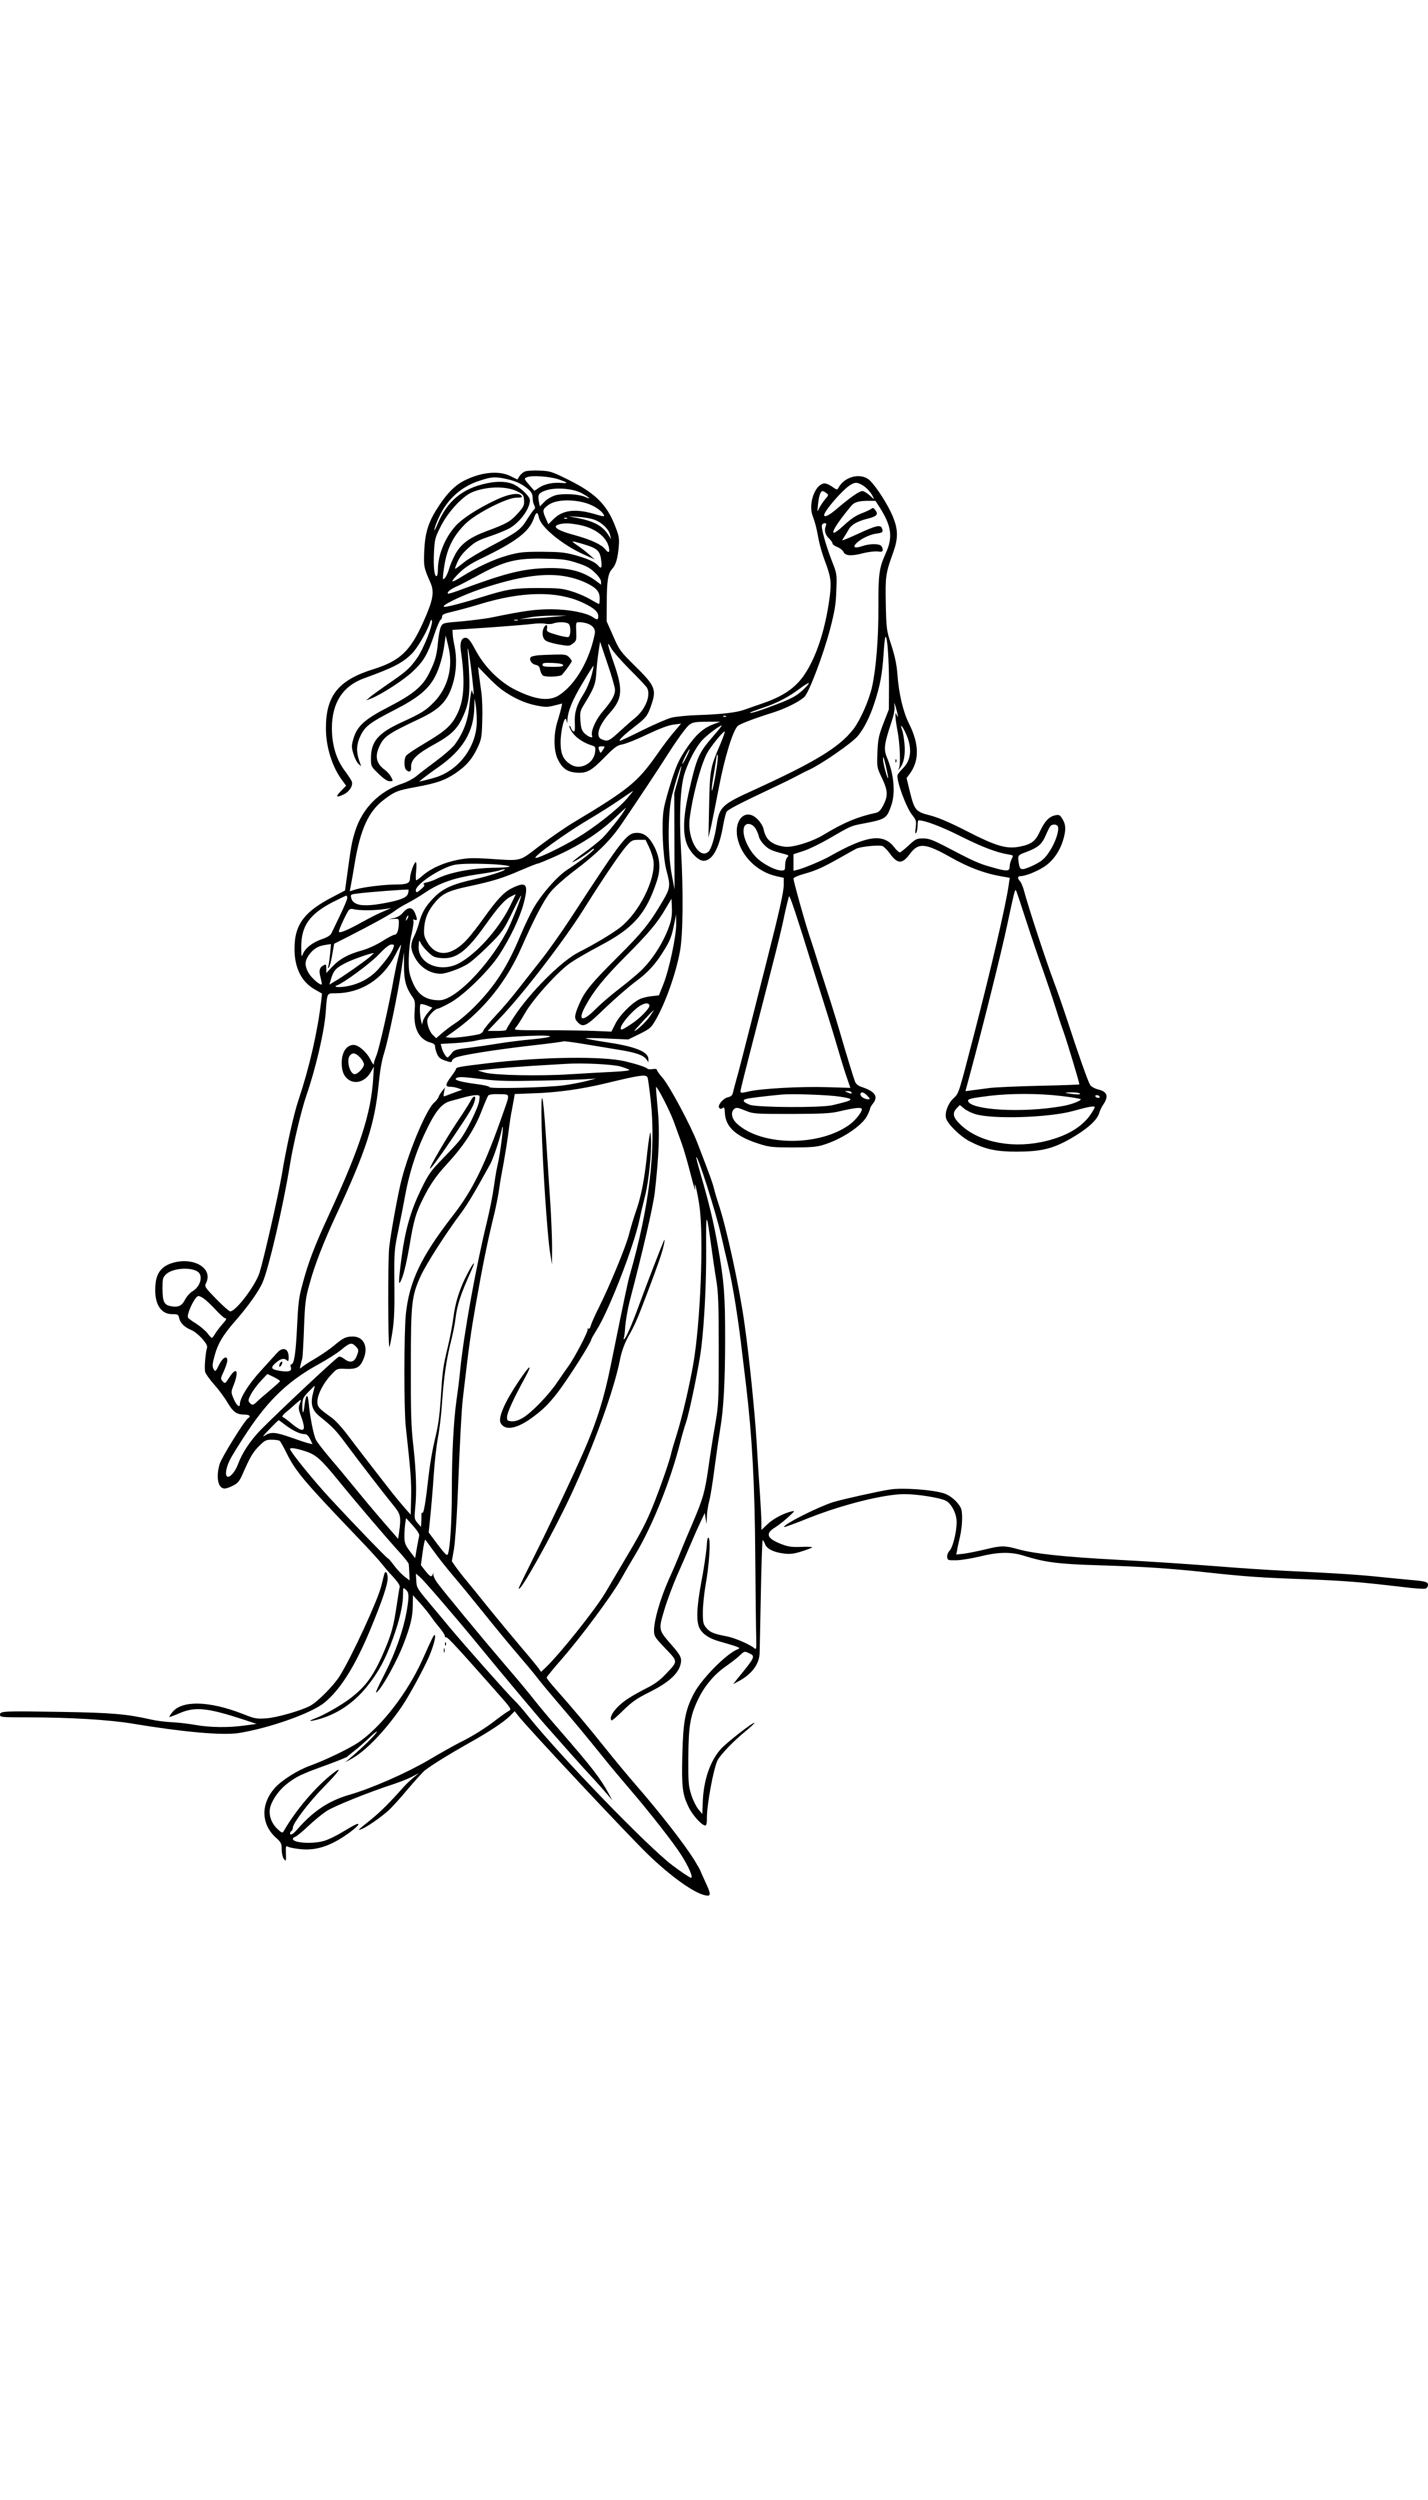 <?xml version="1.0" standalone="no"?>
<!DOCTYPE svg PUBLIC "-//W3C//DTD SVG 20010904//EN"
 "http://www.w3.org/TR/2001/REC-SVG-20010904/DTD/svg10.dtd">
<svg version="1.0" xmlns="http://www.w3.org/2000/svg"
 width="1024pt" height="1792pt" viewBox="0 0 1024 1792"
 preserveAspectRatio="xMidYMid meet">

<g transform="translate(0,1792) scale(0.1,-0.1)"
fill="#000000" stroke="none">
<path d="M3763 14540 c-12 -5 -29 -20 -38 -33 l-15 -24 -49 24 c-84 42 -211
29 -332 -32 -65 -33 -118 -86 -178 -175 -78 -116 -103 -193 -109 -332 -4 -111
-3 -116 44 -223 30 -68 21 -123 -49 -280 -94 -211 -167 -281 -357 -341 -255
-79 -344 -191 -343 -429 1 -134 47 -278 120 -373 l25 -34 -38 -39 c-41 -42
-33 -49 22 -23 39 19 67 63 57 91 -3 10 -28 48 -55 84 -58 80 -88 181 -88 299
0 182 78 303 231 358 212 77 274 109 343 177 41 42 111 163 130 225 4 15 10
20 13 13 10 -27 -58 -201 -106 -270 -52 -74 -79 -98 -216 -191 -49 -34 -103
-73 -120 -87 l-30 -26 39 15 c77 32 232 132 296 193 78 73 107 123 154 264 19
57 40 105 46 107 5 2 10 12 10 22 0 15 15 22 73 35 39 9 128 33 197 54 303 93
555 97 739 11 79 -37 111 -65 111 -97 0 -27 -8 -29 -37 -8 -47 33 -173 57
-298 58 -116 0 -196 -11 -435 -60 -41 -8 -136 -20 -210 -27 -134 -11 -135 -11
-149 -40 -7 -15 -17 -67 -21 -115 -8 -91 -21 -134 -65 -221 -46 -91 -114 -147
-284 -235 -177 -91 -230 -139 -257 -231 -14 -49 -14 -59 0 -107 9 -30 25 -62
36 -72 l20 -18 -15 43 c-22 63 -19 118 11 178 33 67 68 93 243 183 166 85 241
146 289 236 33 62 58 150 70 241 l8 57 18 -74 c38 -149 -1 -300 -102 -404 -59
-60 -87 -78 -231 -144 -170 -78 -220 -137 -221 -257 0 -59 0 -60 55 -113 37
-36 63 -53 80 -53 25 0 25 0 10 30 -8 16 -29 40 -46 52 -60 44 -72 94 -40 165
34 74 61 93 292 202 140 66 197 124 234 242 28 89 33 189 14 280 -7 30 -12 67
-13 84 l-1 30 260 17 c143 10 285 22 316 26 30 4 70 5 89 1 18 -4 44 -3 57 2
34 13 97 11 111 -3 17 -17 15 -87 -2 -94 -8 -3 -46 4 -86 16 -67 20 -72 23
-67 46 5 29 -8 32 -23 5 -15 -30 -12 -69 8 -89 10 -10 50 -23 95 -31 75 -13
80 -13 105 6 25 19 27 25 24 87 -3 60 -1 66 16 66 78 0 127 -35 117 -83 -37
-188 -135 -358 -251 -437 -71 -49 -167 -39 -314 33 -115 56 -226 166 -290 287
-33 62 -51 86 -67 88 -31 5 -47 -30 -39 -87 32 -220 25 -357 -24 -456 -41 -85
-86 -125 -233 -212 -70 -41 -132 -83 -137 -93 -14 -26 -12 -84 2 -98 22 -22
38 -14 36 17 -4 54 39 96 172 169 105 57 154 102 190 175 59 120 66 191 46
457 -12 151 21 -52 39 -245 3 -35 2 -42 -4 -25 l-8 25 -6 -25 c-3 -14 -9 -64
-14 -111 -11 -93 -44 -178 -101 -255 -17 -23 -77 -76 -134 -118 -56 -42 -121
-91 -143 -110 -22 -18 -65 -41 -95 -51 -168 -54 -292 -178 -344 -345 -23 -72
-30 -113 -59 -329 l-13 -94 -97 -51 c-185 -97 -255 -184 -264 -330 -10 -154
40 -269 142 -327 l54 -31 -5 -46 c-26 -225 -86 -486 -164 -718 -33 -97 -88
-342 -120 -539 -26 -151 -131 -611 -160 -701 -32 -94 -169 -274 -209 -274 -8
0 -53 40 -100 88 -84 87 -86 89 -73 116 53 108 -98 192 -251 140 -67 -23 -103
-68 -111 -141 -16 -137 30 -223 118 -223 41 0 45 -2 51 -29 7 -34 37 -64 85
-84 47 -19 123 -102 115 -126 -12 -38 -21 -149 -14 -175 4 -15 34 -56 66 -92
32 -36 74 -93 94 -127 40 -68 65 -87 122 -87 36 0 48 -12 26 -26 -25 -15 -190
-281 -204 -328 -28 -95 -12 -176 36 -176 11 0 38 9 60 21 33 16 46 32 66 77
57 129 74 159 119 205 43 43 51 47 93 47 25 0 51 -4 56 -8 6 -4 29 -45 52 -92
65 -130 128 -204 512 -605 79 -82 155 -166 169 -185 15 -19 50 -61 80 -92 35
-39 52 -64 48 -75 -3 -10 -12 -67 -21 -128 -22 -147 -37 -205 -84 -316 -79
-189 -138 -270 -256 -358 -65 -48 -179 -113 -239 -136 -60 -23 -55 -28 11 -11
138 37 257 116 354 236 83 103 134 198 188 349 47 130 71 237 71 312 0 51 0
52 20 34 24 -22 25 -45 5 -161 -23 -128 -80 -291 -150 -429 -75 -147 -84 -171
-48 -129 44 53 131 214 173 320 53 136 70 205 70 289 l1 70 50 -55 c27 -30 64
-75 81 -100 17 -25 47 -63 65 -84 18 -22 33 -46 33 -53 0 -8 4 -12 9 -9 8 5
91 -85 345 -373 126 -142 127 -143 103 -156 -13 -7 -53 -35 -88 -62 -74 -58
-176 -122 -261 -163 -32 -16 -133 -72 -224 -126 -160 -94 -411 -204 -571 -250
-145 -42 -257 -116 -371 -247 -31 -36 -52 -47 -52 -28 0 6 4 13 10 16 5 3 10
14 10 24 0 32 120 189 227 297 107 109 133 149 61 93 -122 -94 -268 -265 -353
-414 -10 -16 -14 -15 -47 16 -45 43 -65 107 -49 159 17 57 67 125 126 169 64
48 96 64 282 131 78 29 143 55 145 59 2 3 23 21 48 40 25 19 74 62 109 95 35
34 59 52 53 41 -10 -21 -103 -112 -182 -179 l-45 -38 43 23 c102 55 241 199
361 373 49 70 155 265 195 355 34 78 56 161 42 161 -6 0 -18 -23 -88 -180
-108 -238 -296 -480 -458 -590 -67 -45 -237 -127 -345 -166 -90 -32 -207 -106
-255 -161 -102 -115 -98 -260 9 -356 37 -33 41 -42 41 -84 0 -27 7 -57 15 -67
17 -22 17 -20 15 47 -1 44 0 48 17 39 10 -6 50 -13 89 -17 118 -12 228 27 361
127 53 40 69 63 36 51 -10 -4 -54 -29 -97 -55 -44 -27 -102 -55 -130 -63 -83
-25 -226 -16 -226 14 0 5 8 12 18 15 9 3 51 37 92 76 41 39 100 87 130 107 52
35 302 136 490 197 47 16 105 39 130 53 l45 24 -40 -33 c-22 -18 -56 -50 -75
-72 -91 -103 -161 -173 -230 -229 -100 -80 -99 -80 -67 -68 37 14 131 79 189
130 26 23 90 93 142 156 53 62 108 123 123 135 52 40 168 112 299 186 153 85
265 158 312 205 l33 33 27 -35 c69 -88 783 -851 929 -992 164 -158 330 -277
411 -293 43 -9 42 7 -3 103 -19 41 -35 77 -35 79 0 2 -19 34 -41 71 -68 110
-244 337 -419 538 -53 61 -152 180 -220 265 -123 154 -223 273 -352 419 -38
42 -68 80 -68 86 0 5 48 64 106 130 138 158 355 449 424 570 30 54 77 134 104
179 126 210 256 536 325 811 11 44 29 106 40 138 25 71 97 423 110 537 23 196
36 461 35 705 -2 278 1 279 36 25 11 -80 27 -192 37 -250 14 -86 17 -174 17
-495 0 -378 -1 -395 -27 -545 -15 -85 -36 -220 -47 -300 -26 -178 -38 -220
-110 -390 -32 -74 -72 -169 -89 -212 -16 -42 -55 -134 -87 -204 -60 -136 -104
-289 -104 -361 0 -42 5 -49 80 -128 94 -98 94 -91 1 -188 -38 -41 -80 -71
-133 -97 -43 -22 -101 -54 -130 -73 -87 -55 -147 -134 -123 -159 4 -3 41 29
83 71 65 63 97 86 194 134 129 65 198 126 217 192 13 48 5 66 -64 145 -94 107
-94 107 -51 251 20 67 61 176 90 243 30 67 73 166 96 221 23 55 56 129 73 165
l31 65 6 -40 7 -40 2 52 c0 29 8 78 16 110 9 32 27 144 40 248 14 105 32 228
40 275 23 131 35 338 35 641 0 313 -7 411 -51 659 -31 177 -62 307 -125 524
-19 65 -33 120 -31 122 11 12 140 -393 178 -560 16 -70 38 -165 49 -210 36
-150 76 -403 104 -651 3 -27 15 -124 26 -215 44 -372 62 -703 66 -1225 2 -275
5 -539 7 -587 2 -76 0 -85 -13 -73 -31 27 -137 73 -195 85 -96 18 -123 29
-150 61 -22 27 -25 39 -25 112 0 45 9 134 20 197 25 141 37 310 23 334 -7 14
-12 -3 -16 -66 -4 -45 -20 -155 -37 -243 -36 -192 -39 -295 -10 -343 25 -40
69 -68 140 -88 137 -39 156 -46 132 -55 -79 -29 -257 -208 -315 -316 -62 -118
-78 -197 -84 -438 -6 -235 0 -289 48 -384 31 -61 102 -136 120 -125 5 3 9 24
8 47 -2 91 47 361 77 420 22 41 111 134 196 204 37 30 68 59 68 63 0 14 -194
-136 -239 -185 -79 -86 -127 -227 -132 -390 l-3 -78 -28 34 c-16 19 -39 66
-51 104 -20 63 -22 90 -21 265 1 230 14 305 74 427 46 94 118 177 201 233 31
22 73 54 92 72 34 33 36 33 66 19 50 -23 49 -25 -81 -184 l-31 -39 34 18 c95
49 151 120 156 199 1 28 5 222 9 433 4 210 10 382 13 382 4 0 11 -13 17 -28
13 -35 62 -59 137 -68 44 -5 71 -2 127 16 39 12 72 25 74 29 2 3 -33 5 -78 3
-64 -3 -94 1 -138 18 -109 41 -124 77 -49 122 21 13 62 45 92 72 50 46 52 49
24 42 -58 -14 -132 -53 -173 -93 l-42 -40 0 55 c0 30 -5 118 -10 196 -6 77
-17 254 -25 391 -14 217 -52 596 -86 835 -37 267 -130 694 -188 865 -11 33
-25 80 -31 105 -10 42 -28 91 -118 325 -47 124 -198 406 -249 467 -24 27 -43
54 -43 60 0 6 -12 8 -29 5 -15 -3 -32 -2 -37 2 -13 12 -69 31 -159 53 -160 39
-599 33 -985 -13 -203 -24 -230 -29 -230 -41 0 -5 -16 -30 -35 -55 -43 -57
-44 -73 -6 -73 16 0 42 -5 58 -11 l28 -10 -50 -18 c-28 -10 -58 -22 -69 -26
-16 -7 -18 -5 -12 26 l7 34 -20 -25 c-11 -14 -24 -34 -27 -45 -4 -10 -17 -27
-29 -37 -53 -42 -177 -331 -234 -548 -25 -94 -77 -377 -90 -490 -10 -82 -9
-705 1 -715 2 -3 12 46 22 108 13 87 16 164 14 347 -2 229 -1 239 29 385 17
83 39 193 48 245 28 151 71 292 130 422 83 180 128 239 200 257 22 6 65 17 95
26 30 8 67 15 83 15 29 0 29 -1 23 -42 -8 -52 -95 -227 -142 -284 -18 -23 -74
-83 -124 -134 -82 -84 -97 -106 -150 -214 -75 -154 -114 -291 -140 -485 -26
-201 -25 -224 6 -144 13 35 35 131 49 215 32 193 46 242 102 353 46 92 92 158
158 230 129 139 208 259 260 395 20 52 41 100 46 107 8 8 34 12 80 10 79 -2
77 8 28 -132 -130 -373 -219 -555 -359 -735 -231 -298 -315 -473 -340 -712
-13 -132 -14 -688 0 -807 35 -317 41 -397 38 -507 l-3 -121 -40 45 c-22 25
-60 71 -85 102 -100 127 -272 350 -332 430 -35 46 -83 99 -108 117 -98 70
-105 78 -104 121 2 49 45 132 100 189 41 44 41 44 107 41 73 -3 99 11 123 69
38 88 2 163 -76 163 -50 0 -69 -10 -136 -66 -29 -24 -87 -64 -130 -90 -44 -25
-87 -53 -97 -62 -18 -16 -18 -15 -12 13 4 17 9 37 12 45 3 8 9 107 13 220 7
185 11 216 40 318 36 134 101 301 195 502 210 452 272 644 300 925 9 96 23
177 39 225 29 91 100 431 125 602 l18 123 0 -100 c0 -104 15 -157 63 -224 16
-23 18 -38 13 -104 -9 -121 34 -201 120 -222 18 -5 27 -14 27 -26 0 -11 6 -35
14 -53 11 -26 24 -37 60 -49 36 -12 46 -13 46 -3 0 7 12 18 26 25 40 18 286
57 538 86 126 14 233 28 237 31 4 2 74 -7 156 -21 81 -13 193 -32 248 -41 116
-19 170 -38 190 -67 l15 -21 0 21 c0 55 -94 92 -310 124 -74 11 -137 23 -140
26 -3 3 65 3 150 -1 l155 -7 80 39 c71 35 84 45 112 93 71 119 149 336 179
500 22 113 25 435 7 739 -14 242 -4 449 28 542 29 89 84 190 127 235 35 37
123 103 137 103 4 0 -23 -34 -59 -75 -107 -123 -120 -153 -177 -405 -41 -179
-44 -302 -10 -378 27 -60 81 -112 116 -112 62 0 111 86 139 244 8 47 20 94 25
105 10 18 76 53 366 190 72 34 141 69 155 77 14 8 45 24 70 35 88 40 310 193
352 244 43 52 86 136 118 235 41 124 57 209 66 353 4 65 10 120 14 122 13 8
25 -159 25 -345 l-1 -175 -39 -100 c-34 -89 -39 -112 -43 -208 -4 -106 -4
-108 32 -183 43 -90 45 -127 11 -194 -19 -37 -32 -51 -53 -56 -137 -30 -229
-69 -377 -158 -73 -45 -200 -86 -262 -86 -27 0 -65 9 -90 21 -45 22 -65 50
-78 107 -3 18 -21 48 -40 67 -82 88 -174 6 -147 -130 27 -132 143 -246 282
-276 l50 -11 0 -51 c0 -50 -31 -190 -126 -562 -24 -93 -77 -305 -119 -470 -42
-165 -84 -329 -95 -365 -10 -36 -21 -77 -24 -92 -4 -19 -14 -28 -36 -33 -36
-8 -78 -61 -62 -77 8 -8 15 -8 24 0 11 9 14 2 16 -34 4 -103 81 -172 252 -225
66 -21 95 -24 235 -24 126 0 173 4 220 19 132 40 280 139 314 210 12 23 21 47
21 52 0 5 9 20 20 34 40 51 15 87 -82 119 -24 8 -40 21 -47 39 -11 28 -62 195
-112 367 -16 54 -42 140 -58 190 -16 49 -53 164 -82 255 -28 91 -64 203 -80
250 -33 101 -109 374 -109 392 0 8 32 22 79 35 85 24 129 44 261 118 47 27 96
54 109 61 28 15 160 29 188 20 11 -4 34 -27 52 -51 57 -80 91 -81 147 -4 61
81 110 76 293 -27 123 -70 243 -115 354 -134 l68 -12 -7 -47 c-20 -144 -123
-588 -248 -1071 -114 -439 -109 -425 -148 -462 -40 -37 -64 -102 -54 -143 10
-40 99 -128 164 -163 110 -58 192 -77 337 -77 180 0 262 20 390 92 117 67 189
130 206 181 6 21 19 48 29 62 42 62 32 94 -35 111 -25 6 -50 20 -58 33 -15 24
-81 209 -163 461 -31 94 -73 215 -94 270 -60 160 -180 525 -216 657 -8 32 -22
64 -30 72 -19 20 -18 36 4 36 35 0 117 33 171 68 62 41 111 111 135 192 21 71
20 108 -5 149 -18 30 -24 33 -52 27 -44 -9 -75 -42 -109 -114 -33 -73 -62 -94
-148 -111 -92 -18 -168 4 -378 112 -121 62 -204 97 -261 112 -104 26 -113 36
-146 169 l-24 99 23 31 c69 94 68 212 -4 356 -44 87 -75 218 -85 360 -5 67
-18 127 -43 205 -35 107 -36 115 -40 296 -4 199 -1 219 53 369 37 104 36 165
-4 261 -32 77 -109 199 -159 251 -59 63 -182 38 -229 -47 -10 -18 -11 -17 -39
2 -45 31 -65 35 -90 18 -53 -35 -83 -149 -58 -218 21 -58 29 -90 44 -172 7
-38 27 -108 45 -155 43 -114 48 -150 35 -256 -31 -236 -95 -432 -183 -562 -64
-93 -151 -153 -297 -203 -58 -20 -118 -41 -135 -47 -51 -19 -164 -32 -315 -37
-81 -2 -171 -11 -205 -19 -33 -9 -127 -50 -210 -91 -82 -41 -154 -75 -159 -75
-15 0 25 40 104 101 83 64 94 78 121 157 38 110 26 138 -121 282 -102 101
-109 110 -153 211 l-47 106 1 129 c0 158 9 214 37 244 28 30 42 77 49 162 5
60 2 77 -27 150 -61 156 -145 237 -348 336 -105 52 -119 56 -195 59 -45 2 -92
-1 -104 -7z m242 -56 c66 -22 74 -30 24 -26 -61 6 -124 -7 -162 -33 l-35 -23
-19 21 c-60 70 -58 66 -32 77 33 14 164 5 224 -16z m-362 0 c48 -11 87 -28
118 -50 50 -36 59 -51 59 -90 0 -14 5 -35 11 -46 7 -13 7 -23 2 -27 -6 -3 -29
-36 -52 -72 -47 -76 -69 -93 -265 -196 -77 -41 -160 -91 -185 -111 -75 -59
-73 -58 -62 -28 21 55 41 83 84 123 55 50 69 58 175 94 46 16 103 40 127 53
76 45 145 140 145 201 0 25 -59 83 -110 110 -47 24 -117 28 -198 11 -177 -37
-286 -127 -356 -296 -15 -36 -24 -51 -21 -35 3 17 17 54 31 84 59 131 161 223
292 265 92 30 112 31 205 10z m2535 -38 c32 -17 64 -51 82 -86 11 -22 9 -22
-22 8 -19 17 -43 32 -54 32 -22 0 -84 -43 -183 -127 -56 -48 -91 -65 -91 -45
0 29 132 181 185 214 36 22 48 22 83 4z m-2469 -48 c42 -21 46 -26 49 -64 2
-37 -3 -47 -44 -93 -53 -59 -79 -74 -219 -126 -128 -47 -191 -94 -232 -171
-17 -33 -36 -77 -42 -99 -11 -42 -36 -84 -44 -75 -3 3 2 50 11 105 21 120 62
201 146 287 72 74 300 191 371 191 38 0 43 3 33 15 -19 23 -97 10 -183 -32
-128 -60 -241 -133 -289 -187 -76 -85 -125 -207 -126 -311 0 -27 -4 -48 -10
-48 -16 0 -23 67 -18 172 5 93 8 105 49 186 52 102 152 211 221 242 101 44
246 48 327 8z m458 -11 c28 -15 54 -31 57 -36 4 -5 -7 -3 -23 5 -44 22 -161
29 -217 14 -27 -8 -61 -27 -80 -47 l-33 -33 -7 35 c-9 49 -2 61 48 79 67 24
189 16 255 -17z m1758 -1 c18 -13 18 -15 -10 -47 -15 -19 -34 -47 -42 -64 -13
-28 -13 -27 -7 30 6 60 18 95 32 95 5 0 17 -6 27 -14z m-1720 -73 c54 -17 109
-53 124 -82 9 -16 3 -16 -71 6 -133 38 -224 27 -289 -38 l-37 -37 -20 46 c-23
53 -22 61 20 92 52 39 171 44 273 13z m2103 -30 c85 -133 96 -214 44 -328 -48
-106 -54 -149 -53 -385 1 -223 -17 -446 -46 -575 -22 -97 -83 -235 -133 -301
-101 -131 -275 -236 -715 -437 -227 -103 -246 -120 -266 -250 -15 -95 -39
-174 -59 -192 -65 -59 -152 92 -135 234 19 157 77 377 123 468 24 47 121 167
129 159 3 -2 -13 -46 -35 -98 -69 -160 -72 -179 -77 -433 l-5 -230 20 85 c10
47 35 171 55 275 42 220 102 414 137 443 18 14 130 57 244 92 93 29 190 77
231 113 33 29 137 304 185 486 33 128 42 177 45 276 5 119 5 121 -32 215 -44
114 -78 237 -71 256 3 8 12 14 20 14 12 0 14 -5 6 -25 -11 -30 -1 -62 29 -89
11 -11 21 -25 21 -32 0 -7 15 -18 34 -25 19 -7 39 -23 45 -36 13 -28 58 -31
146 -7 33 8 77 13 98 11 30 -4 37 -2 37 12 0 9 -5 22 -12 29 -16 16 -84 15
-133 -2 -51 -18 -73 -11 -48 16 30 33 95 65 146 73 47 6 52 11 41 39 -10 26
-43 19 -166 -38 -65 -30 -118 -52 -118 -49 0 3 8 17 18 31 9 15 22 36 28 47
18 33 61 58 131 76 71 17 84 31 59 64 -11 15 -17 17 -28 8 -7 -6 -39 -21 -70
-33 -39 -14 -79 -41 -127 -86 -122 -113 -91 -33 54 141 21 25 52 34 111 35
l62 0 30 -47z m-2443 -75 c16 -69 169 -194 322 -263 l78 -35 -40 35 c-22 20
-60 49 -84 65 -51 35 -49 36 27 14 121 -35 136 -49 145 -136 3 -41 -3 -47 -24
-22 -20 25 -79 51 -170 76 -70 19 -109 22 -234 23 -133 0 -161 -3 -247 -27
-98 -27 -224 -87 -331 -154 -31 -21 -60 -34 -63 -31 -4 3 19 31 50 61 39 38
87 69 154 101 251 121 344 192 378 284 19 55 29 57 39 9z m396 -13 c54 -19
105 -68 114 -110 l7 -30 -20 31 c-41 64 -101 97 -217 120 l-70 14 70 -5 c39
-2 91 -11 116 -20z m-194 9 c-3 -3 -12 -4 -19 -1 -8 3 -5 6 6 6 11 1 17 -2 13
-5z m79 -45 c117 -21 203 -85 220 -162 8 -39 -2 -45 -26 -14 -27 34 -103 69
-219 101 -131 35 -169 64 -106 79 35 8 70 7 131 -4z m-8 -274 c64 -20 93 -36
127 -69 27 -25 45 -52 45 -65 l0 -22 -32 24 c-100 75 -205 101 -378 94 -164
-7 -293 -41 -614 -161 -39 -14 -72 -24 -74 -21 -9 9 19 32 60 50 24 10 90 45
148 76 198 109 282 130 500 124 113 -2 149 -7 218 -30z m-65 -100 c83 -17 168
-55 202 -89 18 -19 25 -36 25 -66 0 -22 -2 -40 -4 -40 -3 0 -31 15 -63 34 -32
19 -92 45 -133 57 -66 21 -94 24 -240 24 -179 0 -224 -8 -419 -69 -104 -33
-229 -66 -251 -66 -47 0 109 77 254 127 279 94 474 121 629 88z m-83 -285
c-41 -4 -118 -10 -170 -13 l-95 -6 70 13 c39 8 115 13 170 13 l100 0 -75 -7z
m-277 -27 c-7 -2 -19 -2 -25 0 -7 3 -2 5 12 5 14 0 19 -2 13 -5z m697 -498 c0
-39 -23 -79 -87 -154 -52 -60 -89 -145 -77 -176 9 -21 -30 -7 -57 21 -18 19
-24 39 -27 90 -4 60 -2 69 31 122 67 109 79 141 83 221 3 42 10 109 16 149
l11 72 53 -157 c30 -86 54 -171 54 -188z m106 146 c63 -62 119 -122 124 -132
29 -53 -12 -155 -87 -216 -26 -21 -77 -66 -114 -100 -71 -65 -81 -70 -123 -53
-49 18 -25 98 57 190 91 102 96 165 27 362 -44 127 -51 165 -18 103 11 -22 72
-91 134 -154z m-276 -49 c-11 -39 -36 -97 -56 -128 -50 -79 -66 -132 -62 -208
2 -47 0 -62 -9 -59 -7 3 -15 14 -19 25 -3 11 -8 17 -11 14 -3 -3 4 -20 16 -39
24 -39 78 -78 135 -97 38 -12 38 -13 33 -54 -11 -78 -104 -127 -169 -89 -58
34 -78 75 -78 161 0 87 30 202 41 161 l7 -24 1 25 c3 62 35 141 107 261 42 71
78 128 80 126 2 -2 -5 -36 -16 -75z m-640 -97 c76 -55 161 -95 242 -111 67
-14 83 -14 133 -1 l56 14 -6 -31 c-4 -17 -16 -60 -27 -96 -30 -95 -29 -211 3
-275 31 -62 65 -87 127 -93 78 -7 110 10 205 107 75 76 93 89 130 95 23 4 103
35 177 71 89 42 154 67 190 71 l54 7 -50 -59 c-28 -32 -84 -106 -124 -164
-138 -196 -203 -249 -590 -481 -58 -34 -168 -110 -245 -168 -159 -121 -125
-113 -380 -96 -107 6 -145 5 -215 -9 -99 -20 -188 -60 -247 -110 -22 -20 -44
-36 -48 -36 -4 0 -5 29 -1 65 4 38 3 65 -3 65 -11 0 -41 -84 -41 -115 0 -35
-20 -45 -94 -45 -89 0 -235 -18 -294 -35 l-44 -14 6 32 c4 18 18 97 31 177 40
237 99 365 206 446 78 60 100 69 234 93 150 28 207 48 282 99 77 52 119 101
157 182 28 59 31 76 34 190 3 68 0 161 -6 205 -6 44 -14 104 -18 133 l-6 52
64 -66 c34 -36 83 -81 108 -99z m2154 -4 c-42 -39 -77 -58 -180 -98 -117 -45
-207 -74 -194 -60 3 3 46 18 95 35 99 33 186 79 267 141 29 22 55 37 58 34 3
-3 -18 -26 -46 -52z m-2335 -218 c2 -182 -129 -358 -304 -408 -27 -8 -63 -17
-80 -21 l-30 -7 30 25 c17 13 66 50 111 81 173 121 252 253 255 425 2 75 2 76
9 27 5 -27 9 -82 9 -122z m3020 32 c0 -5 -4 -1 -9 10 -8 18 -9 18 -9 -5 -1
-14 6 -61 14 -105 18 -91 24 -240 12 -270 -9 -20 -9 -20 7 0 27 33 39 95 32
173 -4 40 -11 85 -17 99 -18 48 -1 35 24 -19 50 -106 43 -194 -18 -255 -18
-18 -35 -39 -38 -47 -13 -33 60 -234 105 -289 28 -36 30 -43 24 -90 -5 -37 -3
-48 4 -37 5 8 10 32 10 53 0 20 3 37 7 37 45 0 168 -47 303 -115 154 -77 253
-115 342 -130 36 -6 36 -6 22 -33 -7 -15 -14 -39 -14 -54 0 -36 -19 -36 -136
-2 -86 24 -126 42 -337 153 -80 41 -108 51 -148 51 -46 0 -54 -4 -103 -50 -29
-27 -58 -50 -64 -50 -6 0 -24 16 -39 36 -78 103 -198 86 -463 -64 -57 -32
-184 -85 -232 -97 l-28 -7 0 60 0 59 68 22 c37 11 119 51 182 87 162 94 161
94 247 110 163 31 171 36 203 127 33 93 21 228 -31 350 -23 56 -18 96 31 243
19 55 27 97 24 122 -3 32 -2 31 11 -13 8 -27 14 -54 14 -60z m-1232 -1 c-3 -3
-12 -4 -19 -1 -8 3 -5 6 6 6 11 1 17 -2 13 -5z m-95 -57 c-71 -27 -128 -79
-195 -180 -45 -67 -66 -111 -101 -220 -24 -75 -50 -168 -56 -205 -18 -99 -7
-345 19 -442 30 -109 28 -126 -28 -221 -92 -157 -146 -224 -322 -399 -185
-184 -234 -243 -273 -331 -38 -88 -40 -108 -15 -135 41 -43 61 -33 197 99 70
67 169 153 220 191 92 68 145 127 208 231 40 65 51 95 68 180 l14 70 1 -65 c1
-87 -50 -329 -91 -432 l-33 -83 -55 -6 c-30 -3 -68 -13 -85 -22 -59 -30 -143
-116 -172 -175 l-29 -57 -119 5 c-66 3 -224 5 -352 5 -231 0 -232 0 -214 20
10 11 39 56 64 100 60 105 240 304 330 365 38 26 130 79 206 119 244 128 333
229 411 465 28 85 24 158 -14 239 -35 73 -75 107 -127 107 -74 0 -100 -34
-477 -612 -62 -95 -155 -227 -207 -293 -52 -66 -128 -163 -169 -215 -40 -52
-111 -136 -158 -186 -47 -50 -89 -101 -92 -112 -4 -11 -17 -22 -29 -25 -60
-14 -176 -28 -207 -25 l-35 3 75 54 c203 147 364 349 470 591 86 196 159 337
207 395 26 33 98 97 158 143 176 132 271 226 354 348 121 178 263 392 334 504
37 58 87 131 112 162 49 63 53 64 185 65 l75 0 -53 -20z m-789 -183 c-15 -24
-17 -25 -24 -8 -12 30 -10 34 16 34 25 0 25 0 8 -26z m600 -49 c-15 -30 -29
-53 -31 -51 -4 5 46 106 53 106 3 0 -7 -25 -22 -55z m218 -67 c-16 -105 -32
-180 -37 -175 -3 3 4 60 16 127 11 67 20 124 20 127 0 4 3 4 6 0 3 -3 1 -38
-5 -79z m1228 -83 c-2 -25 -38 104 -37 135 0 25 5 11 19 -45 10 -44 18 -84 18
-90z m-1507 -15 l-27 -95 1 -345 1 -345 -20 105 c-30 159 -29 442 1 565 24 94
63 218 68 213 1 -2 -9 -46 -24 -98z m-364 -132 c-63 -75 -239 -213 -364 -287
-104 -62 -266 -141 -292 -141 -33 0 212 177 383 278 66 39 163 100 215 136 52
36 97 66 99 66 2 0 -17 -24 -41 -52z m-25 -95 c-29 -46 -118 -156 -159 -196
-22 -20 -79 -67 -129 -102 -49 -36 -85 -65 -81 -65 12 0 105 58 134 84 12 10
22 15 22 10 0 -11 -102 -90 -193 -149 -72 -47 -182 -172 -241 -274 -24 -42
-67 -132 -96 -201 -92 -221 -181 -358 -326 -505 -43 -44 -106 -98 -139 -119
-33 -22 -77 -55 -98 -74 l-39 -34 -24 23 c-27 26 -47 88 -38 115 10 28 56 74
74 74 8 0 51 21 95 46 98 57 272 228 344 338 80 123 149 268 176 370 37 139
20 161 -83 110 -59 -29 -105 -78 -204 -216 -38 -54 -90 -120 -115 -148 -113
-125 -224 -135 -289 -24 -23 40 -26 53 -22 107 6 71 29 122 83 185 50 58 97
79 234 108 173 37 245 59 371 114 63 27 120 50 127 50 6 0 71 27 144 60 160
73 301 165 406 265 43 41 79 74 81 75 1 0 -5 -12 -15 -27z m950 -131 c8 -15
17 -39 20 -53 4 -15 21 -40 39 -57 31 -31 51 -40 136 -62 38 -10 41 -12 27
-26 -8 -9 -15 -33 -15 -55 0 -36 -2 -39 -27 -39 -38 1 -108 34 -160 76 -72 59
-126 176 -108 233 12 40 65 30 88 -17z m2163 23 c11 -28 -19 -117 -60 -178
-33 -50 -53 -68 -104 -94 -35 -18 -74 -33 -87 -33 -19 0 -24 7 -30 46 -8 53
-6 55 55 77 82 31 110 54 137 115 13 31 29 63 35 70 14 17 47 15 54 -3z
m-2932 -147 c14 -29 28 -73 32 -98 17 -132 -104 -374 -240 -479 -55 -43 -186
-121 -295 -176 -125 -63 -352 -290 -466 -465 -30 -46 -55 -88 -55 -92 0 -5
-30 -8 -66 -8 l-67 0 84 88 c164 170 456 549 603 782 144 229 263 404 306 453
39 44 45 47 90 47 l49 0 25 -52z m-1101 -124 c59 -4 104 -11 101 -15 -3 -5
-47 -9 -97 -9 -164 -1 -331 -32 -427 -80 -19 -10 -50 -21 -69 -25 -21 -4 -29
-10 -22 -15 9 -5 2 -16 -21 -35 -29 -24 -33 -26 -36 -10 -9 41 177 165 278
186 47 9 165 10 293 3z m67 -38 c0 -8 -125 -48 -207 -66 -172 -38 -239 -68
-309 -142 -54 -57 -80 -102 -98 -170 -8 -30 -23 -73 -35 -96 -28 -55 -29 -90
-2 -144 38 -79 111 -128 192 -128 35 0 133 34 188 67 25 14 94 74 152 132 101
100 110 113 169 234 34 70 64 127 66 127 9 0 -72 -204 -106 -265 -135 -249
-369 -485 -479 -485 -99 0 -157 40 -195 136 -23 57 -26 79 -25 162 1 56 9 132
21 179 10 46 16 88 12 95 -5 8 -2 9 9 5 21 -8 21 3 3 48 -19 45 -50 46 -86 4
-16 -20 -40 -34 -65 -40 l-40 -8 38 2 c34 3 37 1 37 -24 0 -53 -12 -89 -29
-89 -10 0 -50 -21 -89 -46 -41 -26 -102 -54 -144 -66 -101 -28 -160 -60 -213
-115 l-45 -48 0 33 c0 30 -2 32 -21 22 -29 -16 -34 -37 -20 -88 6 -25 10 -46
8 -48 -10 -10 -74 46 -94 81 -29 51 -29 83 -1 125 32 46 66 68 117 76 l44 7
-6 -71 c-4 -39 -10 -79 -13 -89 -5 -13 -4 -15 4 -8 6 6 17 46 24 90 l14 80 99
50 c186 95 300 158 335 185 19 15 60 40 90 55 30 15 89 50 130 78 100 67 205
104 364 128 72 10 145 23 161 28 35 11 45 12 45 7z m-694 -170 c-7 -30 -55
-49 -175 -71 -149 -27 -218 -16 -232 37 -7 26 -5 27 44 33 63 9 361 32 366 28
2 -1 1 -13 -3 -27z m4433 -197 c38 -118 93 -279 122 -359 28 -80 66 -192 84
-250 18 -58 46 -145 64 -193 26 -75 111 -356 111 -370 0 -2 -129 -7 -287 -10
-159 -4 -319 -11 -358 -16 -38 -5 -93 -12 -121 -16 l-51 -7 33 123 c86 317
229 888 269 1081 48 225 53 244 60 236 3 -2 36 -101 74 -219z m-3703 103 c-84
-168 -245 -345 -369 -409 -136 -69 -295 3 -285 128 3 42 4 43 15 19 6 -14 29
-43 52 -64 36 -35 47 -40 99 -44 104 -7 177 48 310 234 92 130 143 187 184
207 18 9 34 17 36 17 1 0 -18 -39 -42 -88z m-1166 61 c0 -10 -23 -65 -51 -123
-28 -58 -56 -116 -62 -129 -8 -16 -30 -30 -66 -42 -67 -23 -119 -62 -137 -103
-13 -30 -13 -28 -14 45 0 151 58 235 225 322 50 25 93 46 98 47 4 0 7 -8 7
-17z m3341 -508 c28 -88 72 -230 99 -315 27 -85 65 -211 85 -280 20 -69 47
-155 60 -191 l23 -67 -167 5 c-187 6 -477 -10 -563 -31 -52 -12 -58 -12 -58 3
0 9 39 165 86 346 168 650 204 792 229 915 15 69 30 129 33 135 6 9 55 -139
173 -520z m-1027 322 c-39 -121 -123 -255 -211 -338 -26 -25 -95 -82 -153
-127 -58 -44 -134 -110 -170 -146 -93 -95 -130 -85 -74 19 56 106 135 205 289
359 169 170 227 238 291 348 l39 66 3 -65 c2 -41 -3 -84 -14 -116z m-2169 98
c39 0 93 4 120 8 l50 8 -55 -24 c-31 -12 -96 -45 -145 -72 -117 -65 -175 -89
-175 -72 0 14 56 136 72 154 7 8 19 10 37 5 14 -4 58 -7 96 -7z m286 -62 c-12
-20 -14 -14 -5 12 4 9 9 14 11 11 3 -2 0 -13 -6 -23z m-101 -209 c-13 -34 -42
-76 -103 -146 -58 -68 -141 -113 -236 -129 -57 -9 -97 -4 -62 9 47 17 236 156
296 219 46 49 77 73 92 73 20 0 21 -3 13 -26z m40 -51 c-11 -39 -26 -111 -35
-159 -31 -179 -107 -517 -126 -560 -10 -25 -19 -53 -19 -62 0 -9 -11 7 -25 35
-26 52 -85 103 -119 103 -51 0 -86 -52 -86 -130 0 -63 20 -105 61 -126 51 -26
115 1 150 65 l20 36 -5 -86 c-16 -252 -94 -492 -316 -974 -105 -227 -149 -342
-191 -500 -26 -94 -31 -138 -39 -305 -9 -192 -21 -270 -42 -270 -5 0 -7 -7 -4
-16 12 -32 -9 -41 -74 -31 -69 11 -74 23 -29 61 33 28 58 33 77 14 9 -9 12 -4
12 23 0 63 -41 78 -83 32 -14 -16 -66 -73 -116 -128 -87 -94 -151 -196 -151
-240 0 -30 -25 -9 -45 39 -19 46 -19 48 -1 94 42 107 23 141 -31 57 -28 -44
-30 -45 -46 -27 -17 18 -16 22 8 73 13 30 25 64 25 77 0 38 -32 23 -57 -27
-28 -56 -29 -57 -43 -32 -9 17 -7 38 10 98 23 83 60 145 146 243 92 105 167
211 196 275 44 99 148 545 198 852 23 143 83 393 116 488 65 186 129 457 139
593 11 149 8 142 70 142 183 0 340 100 429 274 21 42 40 75 42 74 1 -2 -6 -35
-16 -75z m-210 -14 c-39 -33 -195 -143 -252 -175 l-36 -22 13 45 c18 58 36 77
109 113 48 24 169 66 196 69 3 0 -11 -13 -30 -30z m420 -396 c-16 -18 -33 -46
-37 -61 l-7 -27 -7 30 c-9 38 -11 110 -3 117 3 3 23 -1 44 -9 l40 -16 -30 -34z
m1587 51 c6 -17 -64 -91 -128 -133 -34 -23 -65 -41 -70 -41 -33 0 37 98 113
158 40 31 78 39 85 16z m4 -78 c-28 -41 -97 -106 -112 -106 -5 0 132 148 139
149 2 1 -11 -19 -27 -43z m-717 -145 c3 -5 -54 -14 -127 -21 -72 -6 -181 -20
-242 -30 -60 -10 -157 -24 -213 -31 -96 -11 -106 -15 -125 -41 -11 -15 -24
-28 -28 -28 -10 0 -35 41 -42 71 l-7 26 108 6 c59 4 125 12 147 18 74 21 519
47 529 30z m-1363 -150 c16 -16 29 -39 29 -51 0 -23 -45 -70 -66 -70 -36 0
-62 101 -35 134 20 23 39 20 72 -13z m1869 -66 c30 -9 59 -20 63 -24 4 -5 -47
-11 -115 -14 -68 -3 -204 -11 -303 -17 -223 -15 -550 -8 -620 12 l-50 14 110
12 c61 6 189 16 285 22 96 6 202 12 235 14 126 8 340 -3 395 -19z m194 -80 c3
-8 13 -81 22 -162 39 -355 -10 -766 -150 -1253 -14 -48 -35 -148 -136 -645
-48 -237 -98 -397 -188 -605 -77 -177 -259 -563 -371 -785 -55 -110 -101 -204
-101 -210 0 -48 246 393 377 675 162 349 305 743 348 960 13 68 38 133 73 192
19 32 53 105 74 161 62 159 128 337 147 397 21 64 35 137 21 105 -21 -47 -116
-293 -172 -445 -58 -159 -102 -260 -114 -260 -3 0 -3 3 -1 8 3 4 8 44 11 89 4
45 18 124 31 175 91 345 168 678 180 778 31 267 37 446 21 605 -8 82 -13 151
-12 153 8 8 99 -170 127 -246 17 -48 43 -118 57 -157 14 -38 43 -137 64 -220
21 -82 36 -132 33 -110 -11 88 14 -6 30 -116 33 -218 8 -848 -45 -1144 -30
-166 -77 -367 -115 -490 -19 -60 -40 -130 -45 -155 -17 -70 -105 -315 -149
-415 -44 -101 -79 -165 -204 -375 -47 -80 -100 -169 -117 -198 -73 -122 -326
-439 -429 -537 l-31 -29 -17 24 c-10 14 -67 84 -128 155 -61 72 -163 195 -228
275 -64 80 -137 170 -162 200 -26 30 -59 74 -76 97 l-29 42 15 86 c8 48 19
200 25 338 20 479 29 652 39 742 42 363 56 466 91 665 52 295 85 455 125 620
19 74 38 171 44 215 6 44 20 125 31 180 10 55 26 154 35 220 8 66 19 140 25
165 5 25 11 61 15 82 l6 36 132 5 c172 5 348 30 522 72 249 60 289 66 299 40z
m-1181 -11 c107 -13 185 -15 412 -10 154 3 307 8 340 11 l60 4 -74 -19 c-40
-10 -112 -24 -160 -30 -122 -16 -531 -26 -531 -13 0 6 -42 16 -92 22 -115 15
-166 30 -147 42 19 12 41 11 192 -7z m2642 -94 c7 -12 -2 -12 -30 0 -19 8 -19
9 2 9 12 1 25 -3 28 -9z m115 -25 c20 -21 21 -25 6 -25 -26 0 -56 19 -56 35 0
23 24 18 50 -10z m1525 15 c3 -5 -15 -7 -47 -3 -70 8 -74 13 -10 13 28 0 53
-4 57 -10z m-1722 -21 c111 -17 104 -24 -53 -61 -84 -20 -542 -17 -594 3 -47
18 -56 34 -24 42 21 6 128 19 253 31 70 7 337 -2 418 -15z m1585 5 c78 -9 142
-20 142 -24 0 -12 -72 -39 -133 -49 -282 -50 -654 -29 -675 36 -4 16 20 21
154 38 155 18 346 18 512 -1z m277 -4 c3 -5 -1 -10 -9 -10 -8 0 -18 5 -21 10
-3 6 1 10 9 10 8 0 18 -4 21 -10z m-892 -126 c125 -38 524 -26 701 22 115 32
156 39 156 27 0 -5 -15 -31 -33 -57 -60 -84 -163 -146 -304 -182 -236 -62
-485 -17 -623 112 -56 53 -64 83 -29 121 l22 22 29 -24 c16 -14 52 -32 81 -41z
m-1643 23 c52 -21 68 -22 325 -22 224 1 283 4 345 19 116 27 160 31 160 14 0
-20 -43 -75 -82 -105 -214 -162 -635 -161 -813 2 -37 34 -47 79 -23 103 16 16
25 15 88 -11z m-1755 -227 c-7 -58 -20 -134 -29 -170 -8 -36 -19 -105 -26
-155 -6 -49 -29 -164 -51 -255 -77 -313 -165 -804 -189 -1050 -6 -63 -18 -159
-26 -213 -21 -143 -34 -391 -34 -647 0 -216 -12 -418 -28 -459 -6 -16 -17 -6
-73 67 l-65 87 12 120 c7 66 18 196 24 290 6 93 20 214 30 269 11 55 25 170
30 256 13 180 31 306 65 440 13 52 27 120 30 150 14 111 35 175 117 358 32 73
14 57 -29 -26 -56 -105 -89 -210 -102 -317 -6 -49 -24 -144 -40 -210 -35 -147
-38 -169 -51 -375 -8 -122 -19 -197 -41 -285 -16 -66 -36 -178 -44 -250 -22
-197 -36 -285 -46 -279 -5 3 -8 -3 -7 -13 0 -10 0 -34 -1 -53 l-2 -35 -25 28
c-23 28 -24 33 -17 105 12 115 8 258 -13 447 -16 139 -19 243 -18 570 0 453 5
502 69 645 37 83 184 313 292 456 47 64 99 151 208 349 26 47 85 230 85 263 0
3 2 3 5 1 2 -3 -2 -52 -10 -109z m-2178 -925 c42 -28 21 -108 -38 -142 -17
-10 -39 -35 -50 -55 -24 -48 -48 -60 -99 -52 -53 9 -64 30 -65 126 0 70 2 80
25 103 44 44 173 55 227 20z m44 -193 c14 -9 52 -45 84 -79 31 -35 64 -63 72
-63 10 0 4 -13 -19 -38 -19 -21 -43 -53 -54 -70 -10 -18 -21 -32 -25 -32 -4 0
-18 15 -32 34 -14 18 -50 48 -79 67 -29 18 -56 37 -59 43 -15 21 49 156 74
156 7 0 24 -8 38 -18z m1089 -342 c24 -24 24 -30 6 -75 -18 -42 -49 -46 -90
-14 -15 12 -31 17 -38 13 -31 -19 -434 -397 -556 -521 -76 -78 -134 -165 -164
-245 -20 -57 -61 -104 -79 -92 -16 10 -9 58 16 112 13 29 72 124 130 211 153
230 296 365 508 481 65 36 141 84 168 108 57 47 71 50 99 22z m-542 -251 c-2
-4 -35 -34 -73 -66 -39 -32 -81 -69 -93 -81 -26 -26 -35 -27 -53 -6 -11 13 -9
23 11 61 13 24 45 67 70 94 l47 50 47 -22 c25 -13 45 -26 44 -30z m236 -88
c-19 -75 -6 -120 47 -163 98 -79 117 -99 197 -207 88 -119 265 -348 339 -439
46 -57 50 -76 35 -185 l-7 -48 -111 128 c-61 70 -153 180 -204 243 -51 63
-130 158 -175 210 -45 53 -90 111 -99 129 -18 34 -44 169 -53 269 -6 67 -20
58 -29 -19 -8 -70 -17 -71 -16 0 1 44 6 55 44 94 24 25 44 44 45 43 1 0 -5
-25 -13 -55z m-96 -77 c-9 -25 -7 -40 11 -87 40 -109 21 -124 -66 -53 -29 25
-59 46 -66 49 -7 2 2 16 23 33 19 16 51 43 70 61 19 17 36 30 37 29 2 -1 -2
-16 -9 -32z m-100 -150 c53 -40 104 -64 136 -64 16 0 27 -11 40 -36 l17 -36
-23 5 c-13 2 -69 21 -126 41 -118 42 -152 44 -195 14 -19 -12 -6 6 33 45 35
37 66 67 68 67 2 0 24 -16 50 -36z m133 -184 c84 -26 115 -53 249 -217 119
-147 347 -414 443 -519 31 -35 58 -69 58 -76 1 -7 3 -36 4 -65 l2 -52 -40 31
c-22 18 -55 54 -74 80 -19 26 -38 48 -42 48 -7 0 -250 252 -411 426 -119 128
-290 339 -290 357 0 12 36 7 101 -13z m825 -608 c-2 -9 -10 -50 -17 -89 l-12
-72 -39 51 c-33 45 -38 58 -38 107 0 31 3 72 6 92 l6 37 50 -55 c30 -34 47
-61 44 -71z m105 -112 c29 -41 90 -118 134 -170 45 -52 146 -176 226 -275 79
-99 189 -232 244 -296 55 -64 116 -137 135 -162 19 -26 91 -112 160 -193 131
-153 184 -218 313 -377 42 -54 131 -159 195 -234 137 -159 313 -384 366 -468
54 -84 89 -165 71 -165 -8 0 -68 40 -133 89 -179 135 -804 781 -1040 1076 -31
39 -72 86 -92 105 -49 47 -354 391 -465 524 -49 60 -111 133 -137 164 -100
120 -100 120 -103 172 l-3 50 29 -24 c30 -26 250 -281 414 -481 188 -229 430
-518 498 -594 37 -42 113 -128 169 -191 56 -63 129 -144 163 -180 33 -36 77
-85 98 -110 l38 -45 -27 50 c-60 110 -121 188 -344 445 -70 80 -153 179 -186
221 -32 42 -126 155 -209 251 -163 190 -442 528 -490 593 -16 22 -29 49 -28
60 1 16 1 16 -3 3 -8 -27 -19 -22 -54 22 l-32 41 13 95 c7 52 16 91 19 87 4
-5 31 -42 61 -83z"/>
<path d="M6421 12464 c0 -11 3 -14 6 -6 3 7 2 16 -1 19 -3 4 -6 -2 -5 -13z"/>
<path d="M2006 8144 c-10 -25 1 -29 14 -5 6 12 7 21 1 21 -5 0 -12 -7 -15 -16z"/>
<path d="M3884 9845 c6 -259 40 -774 60 -901 l14 -89 1 120 c0 66 -6 219 -14
340 -8 121 -22 333 -31 470 -21 323 -37 355 -30 60z"/>
<path d="M4658 9780 c-4 -19 -15 -100 -23 -180 -18 -157 -40 -266 -79 -375
-13 -38 -34 -107 -45 -151 -22 -88 -138 -369 -218 -529 -28 -55 -53 -113 -57
-128 -4 -17 -11 -25 -18 -21 -7 4 -8 3 -4 -4 7 -12 -98 -213 -143 -272 -14
-19 -48 -68 -75 -108 -61 -91 -185 -219 -248 -256 -32 -18 -58 -26 -80 -24
-30 3 -33 6 -32 33 2 32 47 131 129 280 58 107 35 95 -45 -25 -101 -150 -150
-263 -130 -300 29 -55 107 -44 210 27 87 62 131 104 200 193 78 103 240 358
240 379 0 4 18 35 39 69 84 130 266 597 306 787 8 39 26 115 40 170 27 104 49
318 43 415 -3 51 -4 53 -10 20z"/>
<path d="M3860 13223 c-25 -3 -49 -8 -53 -13 -16 -15 3 -49 32 -55 23 -5 30
-13 35 -40 4 -18 14 -36 22 -39 29 -11 123 -6 134 7 34 40 70 91 70 98 0 5 -9
18 -20 29 -17 17 -32 20 -97 18 -43 -1 -98 -3 -123 -5z m178 -70 c3 -10 -16
-13 -72 -13 -62 0 -76 3 -76 15 0 13 12 15 72 13 46 -2 73 -7 76 -15z"/>
<path d="M3374 10028 c-9 -18 -53 -87 -97 -152 -77 -115 -200 -326 -194 -332
5 -6 69 81 179 244 112 167 133 203 143 245 10 38 -11 35 -31 -5z"/>
<path d="M6380 7243 c-93 -15 -338 -70 -405 -90 -113 -36 -367 -165 -352 -179
2 -2 83 27 179 66 243 96 539 170 684 170 96 0 261 -27 298 -48 41 -23 76 -94
76 -152 0 -71 -27 -181 -51 -206 -12 -13 -19 -32 -17 -46 3 -22 7 -23 68 -22
36 1 112 14 170 28 129 32 221 33 310 5 155 -48 244 -60 540 -69 317 -10 498
-21 765 -50 284 -31 400 -39 715 -50 284 -11 386 -19 701 -56 80 -10 153 -15
162 -11 9 3 17 15 17 26 0 22 -17 27 -125 36 -38 3 -131 13 -205 20 -147 16
-357 30 -690 45 -118 6 -352 21 -520 35 -168 13 -480 34 -695 45 -375 20 -587
43 -700 74 -99 28 -125 28 -235 1 -58 -14 -129 -28 -159 -32 l-54 -6 6 29 c2
16 12 61 21 99 18 82 21 177 5 208 -22 43 -73 87 -118 102 -82 27 -302 43
-391 28z"/>
<path d="M2756 6638 c-2 -7 -12 -44 -21 -83 -24 -102 -215 -516 -300 -650 -45
-71 -162 -188 -214 -214 -69 -35 -234 -82 -310 -88 -70 -5 -83 -3 -166 30
-244 96 -441 101 -510 13 -13 -17 -23 -32 -21 -33 2 -2 35 10 74 27 112 48
199 39 465 -48 l87 -29 -82 -11 c-115 -17 -257 -15 -358 4 -47 8 -121 17 -165
19 -44 2 -111 10 -150 19 -178 40 -278 49 -639 55 -425 7 -446 6 -446 -20 0
-18 10 -19 200 -19 294 0 584 -17 750 -45 366 -61 650 -86 765 -67 221 36 519
142 611 217 116 95 221 263 331 528 84 203 123 318 123 365 0 39 -16 58 -24
30z"/>
<path d="M3191 6134 c0 -11 3 -14 6 -6 3 7 2 16 -1 19 -3 4 -6 -2 -5 -13z"/>
<path d="M3182 6090 c0 -14 2 -19 5 -12 2 6 2 18 0 25 -3 6 -5 1 -5 -13z"/>
</g>
</svg>
